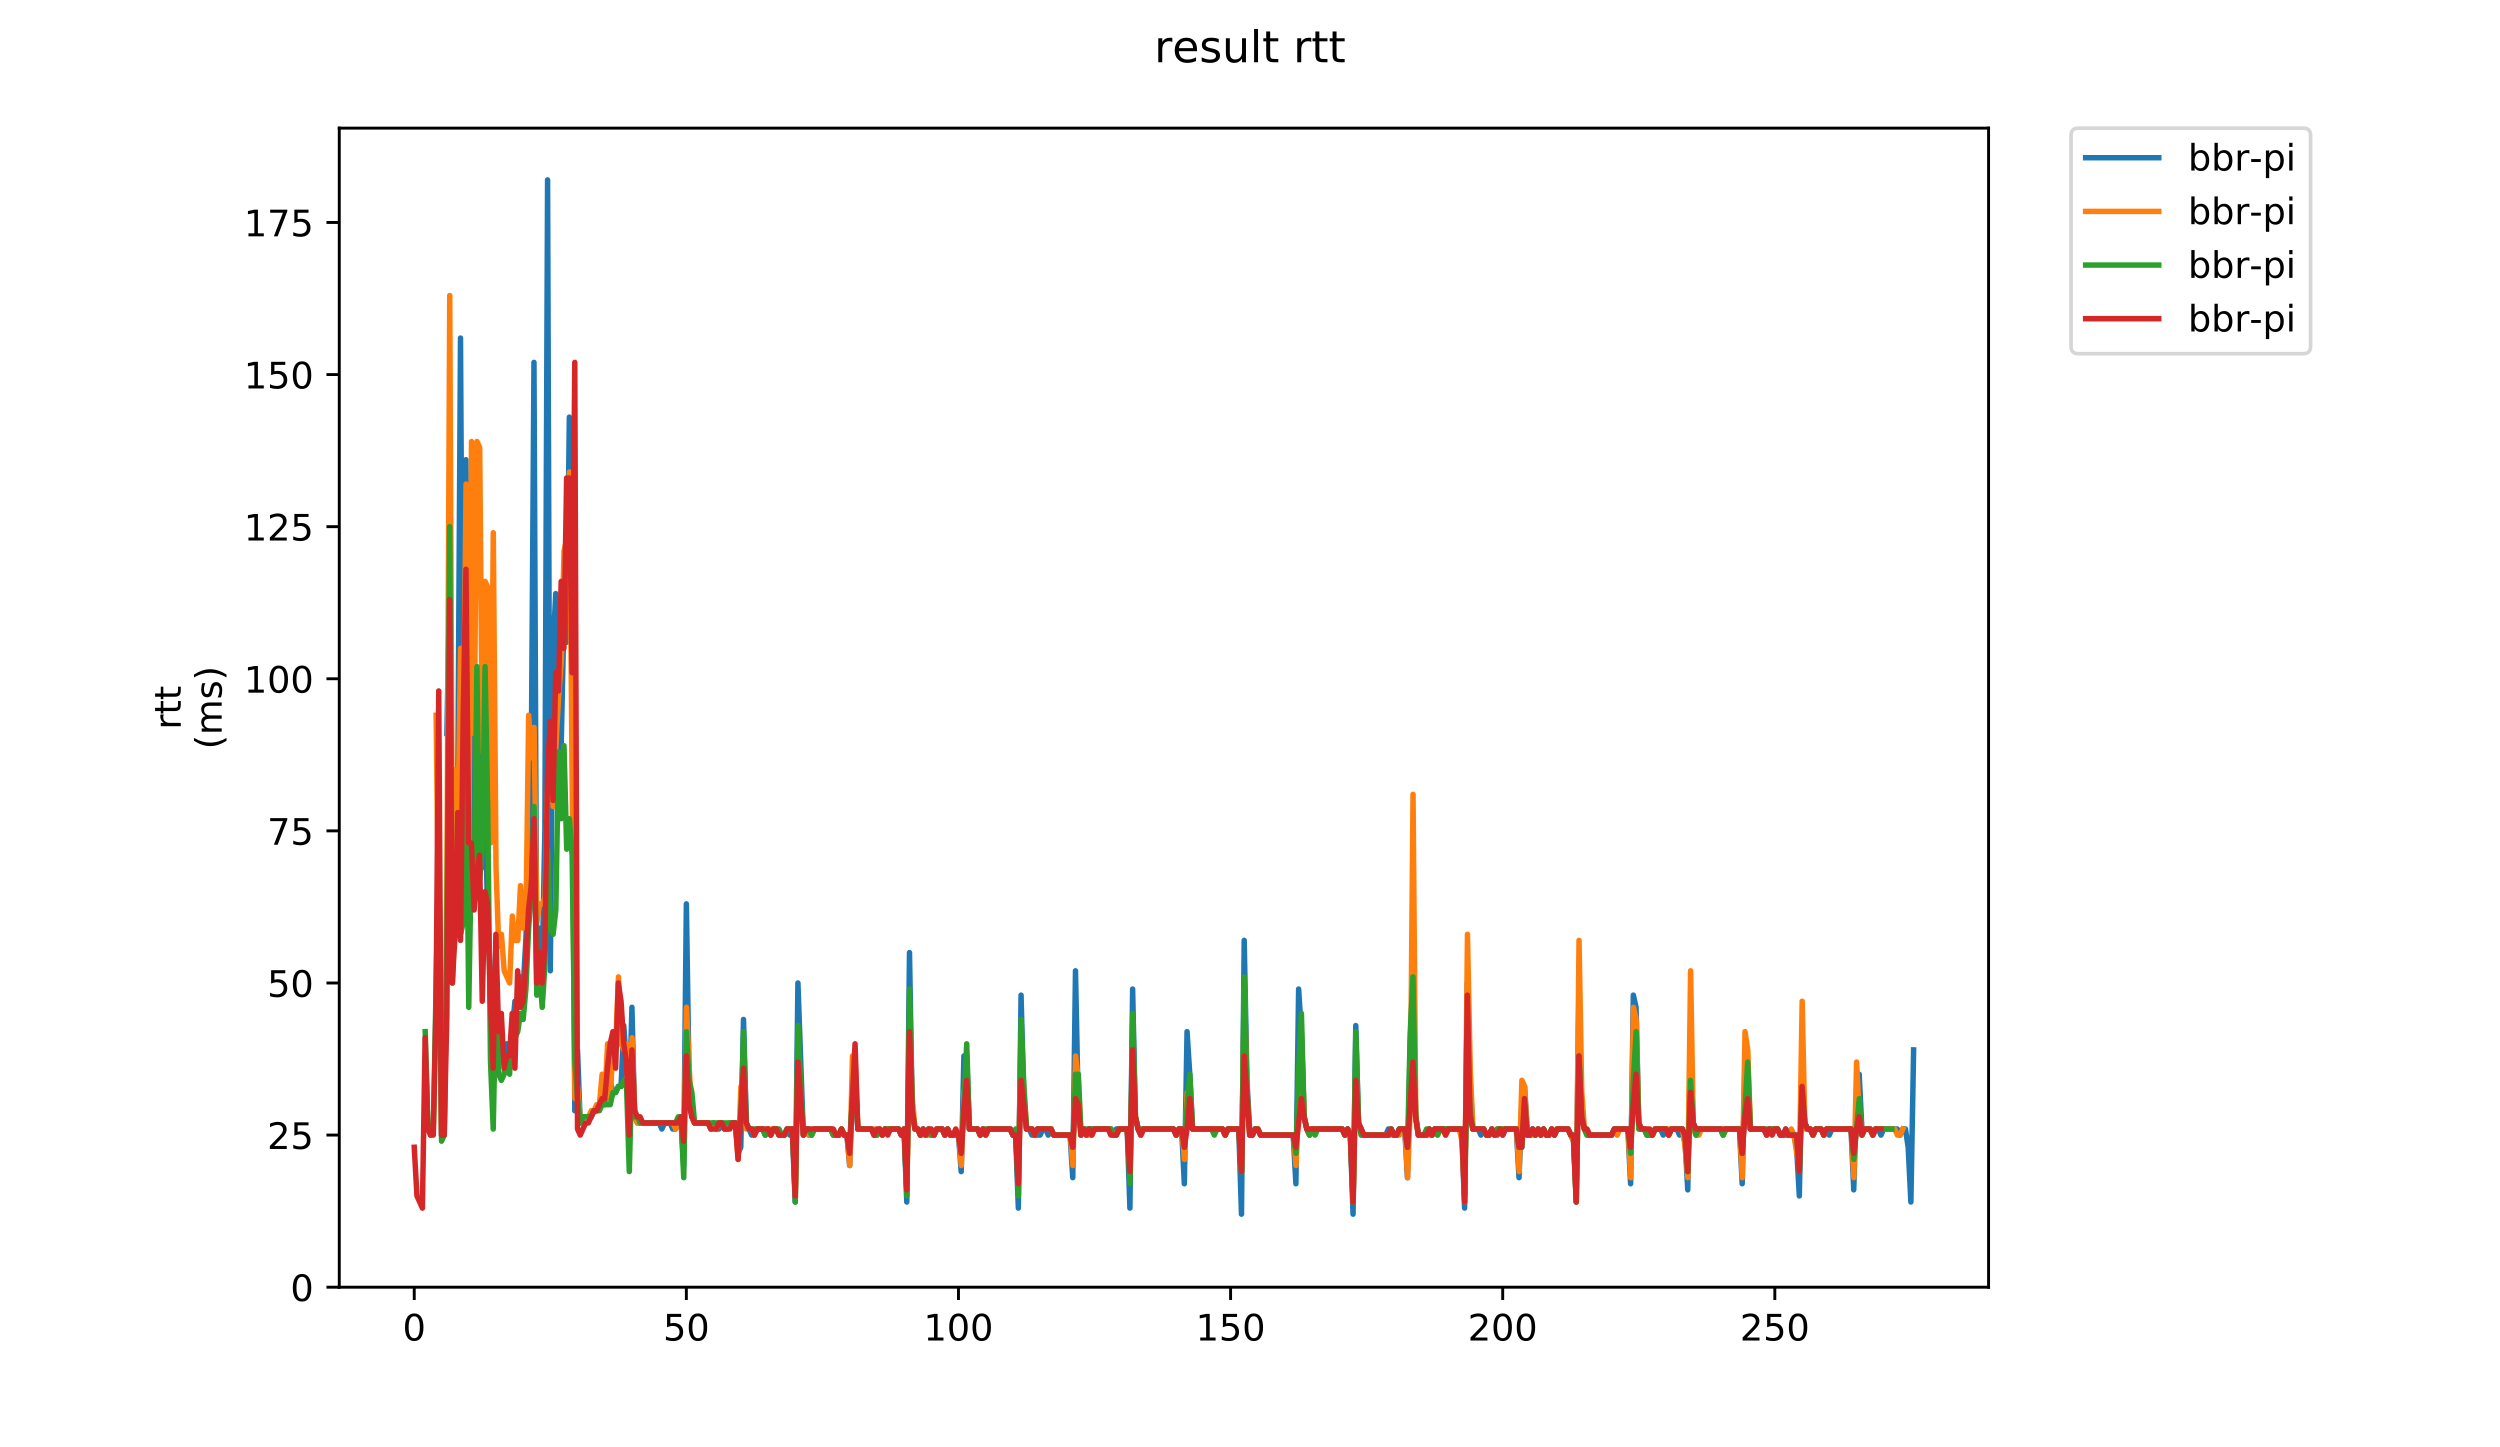 <?xml version="1.0" encoding="utf-8" standalone="no"?>
<!DOCTYPE svg PUBLIC "-//W3C//DTD SVG 1.1//EN"
  "http://www.w3.org/Graphics/SVG/1.1/DTD/svg11.dtd">
<!-- Created with matplotlib (https://matplotlib.org/) -->
<svg height="396pt" version="1.1" viewBox="0 0 684 396" width="684pt" xmlns="http://www.w3.org/2000/svg" xmlns:xlink="http://www.w3.org/1999/xlink">
 <defs>
  <style type="text/css">
*{stroke-linecap:butt;stroke-linejoin:round;}
  </style>
 </defs>
 <g id="figure_1">
  <g id="patch_1">
   <path d="M 0 396 
L 684 396 
L 684 0 
L 0 0 
z
" style="fill:#ffffff;"/>
  </g>
  <g id="axes_1">
   <g id="patch_2">
    <path d="M 92.824 352.174 
L 544.074 352.174 
L 544.074 35.062 
L 92.824 35.062 
z
" style="fill:#ffffff;"/>
   </g>
   <g id="matplotlib.axis_1">
    <g id="xtick_1">
     <g id="line2d_1">
      <defs>
       <path d="M 0 0 
L 0 3.5 
" id="m481448b571" style="stroke:#000000;stroke-width:0.8;"/>
      </defs>
      <g>
       <use style="stroke:#000000;stroke-width:0.8;" x="113.335" xlink:href="#m481448b571" y="352.174"/>
      </g>
     </g>
     <g id="text_1">
      <!-- 0 -->
      <defs>
       <path d="M 31.781 66.406 
Q 24.172 66.406 20.328 58.906 
Q 16.5 51.422 16.5 36.375 
Q 16.5 21.391 20.328 13.891 
Q 24.172 6.391 31.781 6.391 
Q 39.453 6.391 43.281 13.891 
Q 47.125 21.391 47.125 36.375 
Q 47.125 51.422 43.281 58.906 
Q 39.453 66.406 31.781 66.406 
z
M 31.781 74.219 
Q 44.047 74.219 50.516 64.516 
Q 56.984 54.828 56.984 36.375 
Q 56.984 17.969 50.516 8.266 
Q 44.047 -1.422 31.781 -1.422 
Q 19.531 -1.422 13.062 8.266 
Q 6.594 17.969 6.594 36.375 
Q 6.594 54.828 13.062 64.516 
Q 19.531 74.219 31.781 74.219 
z
" id="DejaVuSans-48"/>
      </defs>
      <g transform="translate(110.154 366.773)scale(0.1 -0.1)">
       <use xlink:href="#DejaVuSans-48"/>
      </g>
     </g>
    </g>
    <g id="xtick_2">
     <g id="line2d_2">
      <g>
       <use style="stroke:#000000;stroke-width:0.8;" x="187.786" xlink:href="#m481448b571" y="352.174"/>
      </g>
     </g>
     <g id="text_2">
      <!-- 50 -->
      <defs>
       <path d="M 10.797 72.906 
L 49.516 72.906 
L 49.516 64.594 
L 19.828 64.594 
L 19.828 46.734 
Q 21.969 47.469 24.109 47.828 
Q 26.266 48.188 28.422 48.188 
Q 40.625 48.188 47.75 41.5 
Q 54.891 34.812 54.891 23.391 
Q 54.891 11.625 47.562 5.094 
Q 40.234 -1.422 26.906 -1.422 
Q 22.312 -1.422 17.547 -0.641 
Q 12.797 0.141 7.719 1.703 
L 7.719 11.625 
Q 12.109 9.234 16.797 8.062 
Q 21.484 6.891 26.703 6.891 
Q 35.156 6.891 40.078 11.328 
Q 45.016 15.766 45.016 23.391 
Q 45.016 31 40.078 35.438 
Q 35.156 39.891 26.703 39.891 
Q 22.75 39.891 18.812 39.016 
Q 14.891 38.141 10.797 36.281 
z
" id="DejaVuSans-53"/>
      </defs>
      <g transform="translate(181.424 366.773)scale(0.1 -0.1)">
       <use xlink:href="#DejaVuSans-53"/>
       <use x="63.623" xlink:href="#DejaVuSans-48"/>
      </g>
     </g>
    </g>
    <g id="xtick_3">
     <g id="line2d_3">
      <g>
       <use style="stroke:#000000;stroke-width:0.8;" x="262.238" xlink:href="#m481448b571" y="352.174"/>
      </g>
     </g>
     <g id="text_3">
      <!-- 100 -->
      <defs>
       <path d="M 12.406 8.297 
L 28.516 8.297 
L 28.516 63.922 
L 10.984 60.406 
L 10.984 69.391 
L 28.422 72.906 
L 38.281 72.906 
L 38.281 8.297 
L 54.391 8.297 
L 54.391 0 
L 12.406 0 
z
" id="DejaVuSans-49"/>
      </defs>
      <g transform="translate(252.694 366.773)scale(0.1 -0.1)">
       <use xlink:href="#DejaVuSans-49"/>
       <use x="63.623" xlink:href="#DejaVuSans-48"/>
       <use x="127.246" xlink:href="#DejaVuSans-48"/>
      </g>
     </g>
    </g>
    <g id="xtick_4">
     <g id="line2d_4">
      <g>
       <use style="stroke:#000000;stroke-width:0.8;" x="336.689" xlink:href="#m481448b571" y="352.174"/>
      </g>
     </g>
     <g id="text_4">
      <!-- 150 -->
      <g transform="translate(327.145 366.773)scale(0.1 -0.1)">
       <use xlink:href="#DejaVuSans-49"/>
       <use x="63.623" xlink:href="#DejaVuSans-53"/>
       <use x="127.246" xlink:href="#DejaVuSans-48"/>
      </g>
     </g>
    </g>
    <g id="xtick_5">
     <g id="line2d_5">
      <g>
       <use style="stroke:#000000;stroke-width:0.8;" x="411.14" xlink:href="#m481448b571" y="352.174"/>
      </g>
     </g>
     <g id="text_5">
      <!-- 200 -->
      <defs>
       <path d="M 19.188 8.297 
L 53.609 8.297 
L 53.609 0 
L 7.328 0 
L 7.328 8.297 
Q 12.938 14.109 22.625 23.891 
Q 32.328 33.688 34.812 36.531 
Q 39.547 41.844 41.422 45.531 
Q 43.312 49.219 43.312 52.781 
Q 43.312 58.594 39.234 62.25 
Q 35.156 65.922 28.609 65.922 
Q 23.969 65.922 18.812 64.312 
Q 13.672 62.703 7.812 59.422 
L 7.812 69.391 
Q 13.766 71.781 18.938 73 
Q 24.125 74.219 28.422 74.219 
Q 39.75 74.219 46.484 68.547 
Q 53.219 62.891 53.219 53.422 
Q 53.219 48.922 51.531 44.891 
Q 49.859 40.875 45.406 35.406 
Q 44.188 33.984 37.641 27.219 
Q 31.109 20.453 19.188 8.297 
z
" id="DejaVuSans-50"/>
      </defs>
      <g transform="translate(401.596 366.773)scale(0.1 -0.1)">
       <use xlink:href="#DejaVuSans-50"/>
       <use x="63.623" xlink:href="#DejaVuSans-48"/>
       <use x="127.246" xlink:href="#DejaVuSans-48"/>
      </g>
     </g>
    </g>
    <g id="xtick_6">
     <g id="line2d_6">
      <g>
       <use style="stroke:#000000;stroke-width:0.8;" x="485.591" xlink:href="#m481448b571" y="352.174"/>
      </g>
     </g>
     <g id="text_6">
      <!-- 250 -->
      <g transform="translate(476.047 366.773)scale(0.1 -0.1)">
       <use xlink:href="#DejaVuSans-50"/>
       <use x="63.623" xlink:href="#DejaVuSans-53"/>
       <use x="127.246" xlink:href="#DejaVuSans-48"/>
      </g>
     </g>
    </g>
   </g>
   <g id="matplotlib.axis_2">
    <g id="ytick_1">
     <g id="line2d_7">
      <defs>
       <path d="M 0 0 
L -3.5 0 
" id="m297e19640b" style="stroke:#000000;stroke-width:0.8;"/>
      </defs>
      <g>
       <use style="stroke:#000000;stroke-width:0.8;" x="92.824" xlink:href="#m297e19640b" y="352.174"/>
      </g>
     </g>
     <g id="text_7">
      <!-- 0 -->
      <g transform="translate(79.461 355.973)scale(0.1 -0.1)">
       <use xlink:href="#DejaVuSans-48"/>
      </g>
     </g>
    </g>
    <g id="ytick_2">
     <g id="line2d_8">
      <g>
       <use style="stroke:#000000;stroke-width:0.8;" x="92.824" xlink:href="#m297e19640b" y="310.558"/>
      </g>
     </g>
     <g id="text_8">
      <!-- 25 -->
      <g transform="translate(73.099 314.358)scale(0.1 -0.1)">
       <use xlink:href="#DejaVuSans-50"/>
       <use x="63.623" xlink:href="#DejaVuSans-53"/>
      </g>
     </g>
    </g>
    <g id="ytick_3">
     <g id="line2d_9">
      <g>
       <use style="stroke:#000000;stroke-width:0.8;" x="92.824" xlink:href="#m297e19640b" y="268.943"/>
      </g>
     </g>
     <g id="text_9">
      <!-- 50 -->
      <g transform="translate(73.099 272.742)scale(0.1 -0.1)">
       <use xlink:href="#DejaVuSans-53"/>
       <use x="63.623" xlink:href="#DejaVuSans-48"/>
      </g>
     </g>
    </g>
    <g id="ytick_4">
     <g id="line2d_10">
      <g>
       <use style="stroke:#000000;stroke-width:0.8;" x="92.824" xlink:href="#m297e19640b" y="227.327"/>
      </g>
     </g>
     <g id="text_10">
      <!-- 75 -->
      <defs>
       <path d="M 8.203 72.906 
L 55.078 72.906 
L 55.078 68.703 
L 28.609 0 
L 18.312 0 
L 43.219 64.594 
L 8.203 64.594 
z
" id="DejaVuSans-55"/>
      </defs>
      <g transform="translate(73.099 231.126)scale(0.1 -0.1)">
       <use xlink:href="#DejaVuSans-55"/>
       <use x="63.623" xlink:href="#DejaVuSans-53"/>
      </g>
     </g>
    </g>
    <g id="ytick_5">
     <g id="line2d_11">
      <g>
       <use style="stroke:#000000;stroke-width:0.8;" x="92.824" xlink:href="#m297e19640b" y="185.711"/>
      </g>
     </g>
     <g id="text_11">
      <!-- 100 -->
      <g transform="translate(66.736 189.511)scale(0.1 -0.1)">
       <use xlink:href="#DejaVuSans-49"/>
       <use x="63.623" xlink:href="#DejaVuSans-48"/>
       <use x="127.246" xlink:href="#DejaVuSans-48"/>
      </g>
     </g>
    </g>
    <g id="ytick_6">
     <g id="line2d_12">
      <g>
       <use style="stroke:#000000;stroke-width:0.8;" x="92.824" xlink:href="#m297e19640b" y="144.096"/>
      </g>
     </g>
     <g id="text_12">
      <!-- 125 -->
      <g transform="translate(66.736 147.895)scale(0.1 -0.1)">
       <use xlink:href="#DejaVuSans-49"/>
       <use x="63.623" xlink:href="#DejaVuSans-50"/>
       <use x="127.246" xlink:href="#DejaVuSans-53"/>
      </g>
     </g>
    </g>
    <g id="ytick_7">
     <g id="line2d_13">
      <g>
       <use style="stroke:#000000;stroke-width:0.8;" x="92.824" xlink:href="#m297e19640b" y="102.48"/>
      </g>
     </g>
     <g id="text_13">
      <!-- 150 -->
      <g transform="translate(66.736 106.279)scale(0.1 -0.1)">
       <use xlink:href="#DejaVuSans-49"/>
       <use x="63.623" xlink:href="#DejaVuSans-53"/>
       <use x="127.246" xlink:href="#DejaVuSans-48"/>
      </g>
     </g>
    </g>
    <g id="ytick_8">
     <g id="line2d_14">
      <g>
       <use style="stroke:#000000;stroke-width:0.8;" x="92.824" xlink:href="#m297e19640b" y="60.864"/>
      </g>
     </g>
     <g id="text_14">
      <!-- 175 -->
      <g transform="translate(66.736 64.663)scale(0.1 -0.1)">
       <use xlink:href="#DejaVuSans-49"/>
       <use x="63.623" xlink:href="#DejaVuSans-55"/>
       <use x="127.246" xlink:href="#DejaVuSans-53"/>
      </g>
     </g>
    </g>
    <g id="text_15">
     <!-- rtt -->
     <defs>
      <path d="M 41.109 46.297 
Q 39.594 47.172 37.812 47.578 
Q 36.031 48 33.891 48 
Q 26.266 48 22.188 43.047 
Q 18.109 38.094 18.109 28.812 
L 18.109 0 
L 9.078 0 
L 9.078 54.688 
L 18.109 54.688 
L 18.109 46.188 
Q 20.953 51.172 25.484 53.578 
Q 30.031 56 36.531 56 
Q 37.453 56 38.578 55.875 
Q 39.703 55.766 41.062 55.516 
z
" id="DejaVuSans-114"/>
      <path d="M 18.312 70.219 
L 18.312 54.688 
L 36.812 54.688 
L 36.812 47.703 
L 18.312 47.703 
L 18.312 18.016 
Q 18.312 11.328 20.141 9.422 
Q 21.969 7.516 27.594 7.516 
L 36.812 7.516 
L 36.812 0 
L 27.594 0 
Q 17.188 0 13.234 3.875 
Q 9.281 7.766 9.281 18.016 
L 9.281 47.703 
L 2.688 47.703 
L 2.688 54.688 
L 9.281 54.688 
L 9.281 70.219 
z
" id="DejaVuSans-116"/>
     </defs>
     <g transform="translate(49.459 199.594)rotate(-90)scale(0.1 -0.1)">
      <use xlink:href="#DejaVuSans-114"/>
      <use x="41.113" xlink:href="#DejaVuSans-116"/>
      <use x="80.322" xlink:href="#DejaVuSans-116"/>
     </g>
     <!-- (ms) -->
     <defs>
      <path d="M 31 75.875 
Q 24.469 64.656 21.281 53.656 
Q 18.109 42.672 18.109 31.391 
Q 18.109 20.125 21.312 9.062 
Q 24.516 -2 31 -13.188 
L 23.188 -13.188 
Q 15.875 -1.703 12.234 9.375 
Q 8.594 20.453 8.594 31.391 
Q 8.594 42.281 12.203 53.312 
Q 15.828 64.359 23.188 75.875 
z
" id="DejaVuSans-40"/>
      <path d="M 52 44.188 
Q 55.375 50.25 60.062 53.125 
Q 64.75 56 71.094 56 
Q 79.641 56 84.281 50.016 
Q 88.922 44.047 88.922 33.016 
L 88.922 0 
L 79.891 0 
L 79.891 32.719 
Q 79.891 40.578 77.094 44.375 
Q 74.312 48.188 68.609 48.188 
Q 61.625 48.188 57.562 43.547 
Q 53.516 38.922 53.516 30.906 
L 53.516 0 
L 44.484 0 
L 44.484 32.719 
Q 44.484 40.625 41.703 44.406 
Q 38.922 48.188 33.109 48.188 
Q 26.219 48.188 22.156 43.531 
Q 18.109 38.875 18.109 30.906 
L 18.109 0 
L 9.078 0 
L 9.078 54.688 
L 18.109 54.688 
L 18.109 46.188 
Q 21.188 51.219 25.484 53.609 
Q 29.781 56 35.688 56 
Q 41.656 56 45.828 52.969 
Q 50 49.953 52 44.188 
z
" id="DejaVuSans-109"/>
      <path d="M 44.281 53.078 
L 44.281 44.578 
Q 40.484 46.531 36.375 47.5 
Q 32.281 48.484 27.875 48.484 
Q 21.188 48.484 17.844 46.438 
Q 14.5 44.391 14.5 40.281 
Q 14.5 37.156 16.891 35.375 
Q 19.281 33.594 26.516 31.984 
L 29.594 31.297 
Q 39.156 29.25 43.188 25.516 
Q 47.219 21.781 47.219 15.094 
Q 47.219 7.469 41.188 3.016 
Q 35.156 -1.422 24.609 -1.422 
Q 20.219 -1.422 15.453 -0.562 
Q 10.688 0.297 5.422 2 
L 5.422 11.281 
Q 10.406 8.688 15.234 7.391 
Q 20.062 6.109 24.812 6.109 
Q 31.156 6.109 34.562 8.281 
Q 37.984 10.453 37.984 14.406 
Q 37.984 18.062 35.516 20.016 
Q 33.062 21.969 24.703 23.781 
L 21.578 24.516 
Q 13.234 26.266 9.516 29.906 
Q 5.812 33.547 5.812 39.891 
Q 5.812 47.609 11.281 51.797 
Q 16.75 56 26.812 56 
Q 31.781 56 36.172 55.266 
Q 40.578 54.547 44.281 53.078 
z
" id="DejaVuSans-115"/>
      <path d="M 8.016 75.875 
L 15.828 75.875 
Q 23.141 64.359 26.781 53.312 
Q 30.422 42.281 30.422 31.391 
Q 30.422 20.453 26.781 9.375 
Q 23.141 -1.703 15.828 -13.188 
L 8.016 -13.188 
Q 14.5 -2 17.703 9.062 
Q 20.906 20.125 20.906 31.391 
Q 20.906 42.672 17.703 53.656 
Q 14.5 64.656 8.016 75.875 
z
" id="DejaVuSans-41"/>
     </defs>
     <g transform="translate(60.657 204.995)rotate(-90)scale(0.1 -0.1)">
      <use xlink:href="#DejaVuSans-40"/>
      <use x="39.014" xlink:href="#DejaVuSans-109"/>
      <use x="136.426" xlink:href="#DejaVuSans-115"/>
      <use x="188.525" xlink:href="#DejaVuSans-41"/>
     </g>
    </g>
   </g>
   <g id="line2d_15">
    <path clip-path="url(#p32ff34c564)" d="M 122.271 200.693 
L 123.015 159.077 
L 123.76 250.632 
L 124.504 210.681 
L 125.249 215.675 
L 125.993 92.492 
L 126.738 225.662 
L 127.482 125.785 
L 128.227 212.345 
L 128.971 152.419 
L 129.716 233.986 
L 130.461 205.687 
L 131.205 190.705 
L 131.95 237.315 
L 132.694 220.669 
L 133.439 250.632 
L 134.183 267.278 
L 134.928 297.241 
L 135.672 270.607 
L 136.417 283.924 
L 137.161 288.918 
L 138.65 285.589 
L 139.395 290.583 
L 140.884 273.937 
L 141.628 273.937 
L 142.373 267.278 
L 143.117 270.607 
L 143.862 257.29 
L 144.606 238.979 
L 145.351 209.016 
L 146.095 99.151 
L 146.84 263.949 
L 147.584 253.961 
L 148.329 265.614 
L 149.073 227.327 
L 149.818 49.212 
L 150.562 265.614 
L 151.307 177.388 
L 152.051 162.407 
L 152.796 212.345 
L 153.54 204.022 
L 154.285 169.065 
L 155.029 175.724 
L 155.774 114.132 
L 156.518 185.711 
L 157.263 303.9 
L 158.007 287.254 
L 158.752 307.229 
L 159.496 305.565 
L 161.73 305.565 
L 162.475 303.9 
L 163.219 303.9 
L 163.964 302.235 
L 165.453 302.235 
L 166.197 292.248 
L 167.686 298.906 
L 168.431 298.906 
L 169.175 297.241 
L 169.92 297.241 
L 170.664 280.595 
L 172.153 302.235 
L 172.898 275.601 
L 173.642 305.565 
L 174.387 307.229 
L 180.343 307.229 
L 181.087 308.894 
L 181.832 307.229 
L 183.321 307.229 
L 184.065 308.894 
L 184.81 308.894 
L 186.299 305.565 
L 187.043 318.882 
L 187.788 247.303 
L 188.532 295.577 
L 189.277 305.565 
L 190.021 307.229 
L 193.744 307.229 
L 194.489 308.894 
L 195.233 307.229 
L 195.978 308.894 
L 196.722 308.894 
L 197.467 307.229 
L 198.211 308.894 
L 198.956 308.894 
L 199.7 307.229 
L 201.189 307.229 
L 201.934 315.552 
L 202.678 313.888 
L 203.423 278.931 
L 204.167 307.229 
L 205.656 310.558 
L 206.401 310.558 
L 207.145 308.894 
L 208.634 308.894 
L 209.379 310.558 
L 210.123 308.894 
L 210.868 310.558 
L 211.612 308.894 
L 212.357 308.894 
L 213.101 310.558 
L 214.59 310.558 
L 215.335 308.894 
L 216.079 310.558 
L 216.824 310.558 
L 217.568 328.869 
L 218.313 268.943 
L 219.802 310.558 
L 220.546 308.894 
L 221.291 310.558 
L 222.035 310.558 
L 222.78 308.894 
L 227.247 308.894 
L 227.992 310.558 
L 229.481 310.558 
L 230.225 308.894 
L 230.97 310.558 
L 231.714 310.558 
L 232.459 318.882 
L 233.203 300.571 
L 233.948 295.577 
L 234.692 308.894 
L 238.415 308.894 
L 239.159 310.558 
L 239.904 310.558 
L 240.648 308.894 
L 241.393 310.558 
L 242.137 308.894 
L 245.86 308.894 
L 246.604 310.558 
L 247.349 308.894 
L 248.093 328.869 
L 248.838 260.62 
L 249.582 303.9 
L 250.327 308.894 
L 251.071 308.894 
L 251.816 310.558 
L 252.56 308.894 
L 253.305 310.558 
L 254.049 308.894 
L 254.794 310.558 
L 255.538 310.558 
L 256.283 308.894 
L 257.772 308.894 
L 258.516 310.558 
L 259.261 308.894 
L 260.006 310.558 
L 262.239 310.558 
L 262.984 320.546 
L 263.728 288.918 
L 264.473 288.918 
L 265.217 308.894 
L 267.451 308.894 
L 268.195 310.558 
L 268.94 308.894 
L 269.684 310.558 
L 270.429 308.894 
L 276.385 308.894 
L 277.129 310.558 
L 277.874 310.558 
L 278.618 330.534 
L 279.363 272.272 
L 280.107 300.571 
L 280.852 308.894 
L 281.596 308.894 
L 282.341 310.558 
L 284.574 310.558 
L 285.319 308.894 
L 286.063 308.894 
L 286.808 310.558 
L 287.552 308.894 
L 288.297 310.558 
L 292.764 310.558 
L 293.509 322.211 
L 294.253 265.614 
L 294.998 302.235 
L 295.742 310.558 
L 296.487 308.894 
L 297.231 310.558 
L 297.976 308.894 
L 303.932 308.894 
L 304.676 310.558 
L 305.421 308.894 
L 308.399 308.894 
L 309.143 330.534 
L 309.888 270.607 
L 310.632 305.565 
L 311.377 308.894 
L 312.121 310.558 
L 312.866 308.894 
L 321.055 308.894 
L 321.8 310.558 
L 322.544 308.894 
L 323.289 308.894 
L 324.033 323.875 
L 324.778 282.26 
L 325.523 293.912 
L 326.267 308.894 
L 334.457 308.894 
L 335.201 310.558 
L 335.946 308.894 
L 338.924 308.894 
L 339.668 332.199 
L 340.413 257.29 
L 341.157 295.577 
L 341.902 308.894 
L 342.646 310.558 
L 343.391 308.894 
L 344.135 308.894 
L 344.88 310.558 
L 353.814 310.558 
L 354.558 323.875 
L 355.303 270.607 
L 356.047 282.26 
L 356.792 305.565 
L 357.536 308.894 
L 358.281 310.558 
L 359.026 308.894 
L 367.215 308.894 
L 367.96 310.558 
L 368.704 308.894 
L 369.449 310.558 
L 370.193 332.199 
L 370.938 280.595 
L 371.682 307.229 
L 373.171 310.558 
L 379.127 310.558 
L 379.872 308.894 
L 380.616 308.894 
L 381.361 310.558 
L 382.105 310.558 
L 382.85 308.894 
L 384.339 308.894 
L 385.083 322.211 
L 385.828 285.589 
L 386.572 267.278 
L 387.317 305.565 
L 388.061 310.558 
L 390.295 310.558 
L 391.04 308.894 
L 391.784 310.558 
L 392.529 308.894 
L 399.229 308.894 
L 399.974 310.558 
L 400.718 330.534 
L 401.463 268.943 
L 402.207 295.577 
L 402.952 308.894 
L 404.441 308.894 
L 405.185 310.558 
L 405.93 308.894 
L 406.674 310.558 
L 407.419 310.558 
L 408.163 308.894 
L 408.908 310.558 
L 409.652 308.894 
L 410.397 308.894 
L 411.141 310.558 
L 411.886 308.894 
L 414.864 308.894 
L 415.608 322.211 
L 416.353 302.235 
L 417.097 297.241 
L 417.842 308.894 
L 418.586 310.558 
L 419.331 308.894 
L 420.075 310.558 
L 420.82 308.894 
L 421.564 310.558 
L 422.309 308.894 
L 423.054 310.558 
L 423.798 310.558 
L 424.543 308.894 
L 425.287 310.558 
L 426.032 308.894 
L 429.01 308.894 
L 430.499 312.223 
L 431.243 327.205 
L 431.988 272.272 
L 432.732 305.565 
L 433.477 308.894 
L 434.221 310.558 
L 440.922 310.558 
L 441.666 308.894 
L 445.389 308.894 
L 446.133 323.875 
L 446.878 272.272 
L 447.622 275.601 
L 448.367 307.229 
L 449.111 308.894 
L 449.856 308.894 
L 450.6 310.558 
L 452.089 310.558 
L 452.834 308.894 
L 454.323 308.894 
L 455.067 310.558 
L 455.812 308.894 
L 456.557 310.558 
L 457.301 308.894 
L 458.79 308.894 
L 459.535 310.558 
L 460.279 308.894 
L 461.024 312.223 
L 461.768 325.54 
L 462.513 287.254 
L 463.257 307.229 
L 464.002 308.894 
L 470.702 308.894 
L 471.447 310.558 
L 472.191 308.894 
L 475.914 308.894 
L 476.658 323.875 
L 477.403 292.248 
L 478.147 293.912 
L 478.892 308.894 
L 482.614 308.894 
L 483.359 310.558 
L 484.103 308.894 
L 486.337 308.894 
L 487.081 310.558 
L 487.826 310.558 
L 488.571 308.894 
L 489.315 310.558 
L 490.804 310.558 
L 491.549 313.888 
L 492.293 327.205 
L 493.038 290.583 
L 493.782 307.229 
L 494.527 308.894 
L 495.271 308.894 
L 496.016 310.558 
L 496.76 308.894 
L 498.249 308.894 
L 498.994 310.558 
L 499.738 308.894 
L 500.483 310.558 
L 501.227 308.894 
L 506.439 308.894 
L 507.183 325.54 
L 507.928 300.571 
L 508.672 293.912 
L 509.417 308.894 
L 511.65 308.894 
L 512.395 310.558 
L 513.139 308.894 
L 513.884 308.894 
L 514.628 310.558 
L 515.373 308.894 
L 519.095 308.894 
L 519.84 310.558 
L 520.584 308.894 
L 521.329 308.894 
L 522.074 313.888 
L 522.818 328.869 
L 523.563 287.254 
L 523.563 287.254 
" style="fill:none;stroke:#1f77b4;stroke-linecap:square;stroke-width:1.5;"/>
   </g>
   <g id="line2d_16">
    <path clip-path="url(#p32ff34c564)" d="M 119.329 195.699 
L 120.073 258.955 
L 120.818 308.894 
L 121.562 310.558 
L 122.307 237.315 
L 123.051 80.84 
L 123.796 250.632 
L 124.54 210.681 
L 125.285 225.662 
L 126.029 177.388 
L 126.774 205.687 
L 127.518 132.443 
L 128.263 235.65 
L 129.007 120.791 
L 129.752 200.693 
L 130.496 120.791 
L 131.241 122.455 
L 131.985 205.687 
L 132.73 159.077 
L 133.474 160.742 
L 134.219 230.656 
L 134.963 145.76 
L 135.708 237.315 
L 136.452 258.955 
L 137.197 255.626 
L 137.941 265.614 
L 139.43 268.943 
L 140.175 250.632 
L 140.919 257.29 
L 141.664 257.29 
L 142.408 242.309 
L 143.153 253.961 
L 143.897 252.296 
L 144.642 195.699 
L 145.386 207.352 
L 146.131 199.028 
L 146.876 252.296 
L 147.62 247.303 
L 148.365 247.303 
L 149.109 245.638 
L 149.854 214.01 
L 150.598 205.687 
L 151.343 220.669 
L 152.087 204.022 
L 152.832 190.705 
L 153.576 180.717 
L 154.321 150.754 
L 155.065 147.425 
L 155.81 129.114 
L 157.299 300.571 
L 158.043 297.241 
L 158.788 307.229 
L 159.532 305.565 
L 161.021 305.565 
L 161.766 303.9 
L 162.51 303.9 
L 163.255 302.235 
L 163.999 302.235 
L 164.744 293.912 
L 165.488 300.571 
L 166.233 285.589 
L 166.977 300.571 
L 167.722 285.589 
L 168.466 285.589 
L 169.211 267.278 
L 169.955 285.589 
L 170.7 287.254 
L 171.444 285.589 
L 172.189 307.229 
L 172.933 283.924 
L 173.678 305.565 
L 174.422 307.229 
L 184.101 307.229 
L 184.846 308.894 
L 185.59 307.229 
L 186.335 307.229 
L 187.079 315.552 
L 187.824 275.601 
L 188.568 292.248 
L 189.313 305.565 
L 190.057 307.229 
L 193.78 307.229 
L 194.524 308.894 
L 195.269 307.229 
L 196.013 308.894 
L 196.758 307.229 
L 197.502 307.229 
L 198.247 308.894 
L 198.991 308.894 
L 199.736 307.229 
L 201.225 307.229 
L 201.969 317.217 
L 202.714 297.241 
L 203.458 297.241 
L 204.203 308.894 
L 205.692 308.894 
L 206.436 310.558 
L 207.181 308.894 
L 208.67 308.894 
L 209.414 310.558 
L 210.159 308.894 
L 212.393 308.894 
L 213.137 310.558 
L 214.626 310.558 
L 215.371 308.894 
L 216.86 308.894 
L 217.604 327.205 
L 218.349 287.254 
L 219.093 300.571 
L 219.838 310.558 
L 220.582 308.894 
L 221.327 310.558 
L 222.071 310.558 
L 222.816 308.894 
L 227.283 308.894 
L 228.027 310.558 
L 229.516 310.558 
L 230.261 308.894 
L 231.005 310.558 
L 231.75 310.558 
L 232.494 318.882 
L 233.239 288.918 
L 233.983 290.583 
L 234.728 308.894 
L 239.195 308.894 
L 239.939 310.558 
L 240.684 308.894 
L 241.428 310.558 
L 242.173 308.894 
L 245.896 308.894 
L 246.64 310.558 
L 247.385 308.894 
L 248.129 325.54 
L 248.874 282.26 
L 249.618 300.571 
L 250.363 308.894 
L 251.107 308.894 
L 251.852 310.558 
L 255.574 310.558 
L 256.319 308.894 
L 257.808 308.894 
L 258.552 310.558 
L 259.297 308.894 
L 260.041 310.558 
L 262.275 310.558 
L 263.019 318.882 
L 263.764 298.906 
L 264.508 293.912 
L 265.253 308.894 
L 267.486 308.894 
L 268.231 310.558 
L 268.975 308.894 
L 269.72 310.558 
L 270.464 308.894 
L 276.42 308.894 
L 277.165 310.558 
L 277.91 310.558 
L 278.654 318.882 
L 279.399 283.924 
L 280.143 298.906 
L 280.888 308.894 
L 282.377 308.894 
L 283.121 310.558 
L 283.866 308.894 
L 287.588 308.894 
L 288.333 310.558 
L 292.8 310.558 
L 293.544 318.882 
L 294.289 288.918 
L 295.033 295.577 
L 295.778 310.558 
L 296.522 308.894 
L 297.267 310.558 
L 298.756 310.558 
L 299.5 308.894 
L 303.967 308.894 
L 304.712 310.558 
L 305.456 310.558 
L 306.201 308.894 
L 308.434 308.894 
L 309.179 320.546 
L 309.924 285.589 
L 310.668 305.565 
L 311.413 308.894 
L 312.157 310.558 
L 312.902 308.894 
L 321.091 308.894 
L 321.836 310.558 
L 322.58 308.894 
L 323.325 308.894 
L 324.069 317.217 
L 324.814 298.906 
L 325.558 298.906 
L 326.303 308.894 
L 334.492 308.894 
L 335.237 310.558 
L 335.981 308.894 
L 338.959 308.894 
L 339.704 320.546 
L 340.448 270.607 
L 341.193 298.906 
L 341.937 310.558 
L 342.682 310.558 
L 343.427 308.894 
L 344.171 308.894 
L 344.916 310.558 
L 353.85 310.558 
L 354.594 318.882 
L 356.083 283.924 
L 356.828 305.565 
L 357.572 308.894 
L 358.317 310.558 
L 359.061 308.894 
L 367.251 308.894 
L 367.995 310.558 
L 368.74 308.894 
L 369.484 310.558 
L 370.229 328.869 
L 370.973 290.583 
L 371.718 307.229 
L 372.462 310.558 
L 382.886 310.558 
L 383.63 308.894 
L 384.375 308.894 
L 385.119 322.211 
L 385.864 302.235 
L 386.608 217.339 
L 387.353 305.565 
L 388.097 310.558 
L 391.82 310.558 
L 392.564 308.894 
L 393.309 310.558 
L 394.053 308.894 
L 394.798 308.894 
L 395.542 310.558 
L 396.287 308.894 
L 399.265 308.894 
L 400.009 312.223 
L 400.754 328.869 
L 401.498 255.626 
L 402.243 292.248 
L 402.987 308.894 
L 405.965 308.894 
L 406.71 310.558 
L 407.454 310.558 
L 408.199 308.894 
L 408.944 310.558 
L 409.688 308.894 
L 414.9 308.894 
L 415.644 320.546 
L 416.389 295.577 
L 417.133 297.241 
L 417.878 310.558 
L 420.111 310.558 
L 420.856 308.894 
L 421.6 310.558 
L 422.345 308.894 
L 423.089 310.558 
L 423.834 310.558 
L 424.578 308.894 
L 425.323 310.558 
L 426.067 308.894 
L 429.045 308.894 
L 430.534 312.223 
L 431.279 328.869 
L 432.023 257.29 
L 432.768 298.906 
L 433.512 308.894 
L 434.257 310.558 
L 440.958 310.558 
L 441.702 308.894 
L 442.447 310.558 
L 443.191 308.894 
L 445.425 308.894 
L 446.169 322.211 
L 446.914 275.601 
L 447.658 278.931 
L 448.403 308.894 
L 449.892 308.894 
L 450.636 310.558 
L 452.125 310.558 
L 452.87 308.894 
L 460.315 308.894 
L 461.059 313.888 
L 461.804 322.211 
L 462.548 265.614 
L 463.293 308.894 
L 464.037 310.558 
L 464.782 310.558 
L 465.526 308.894 
L 470.738 308.894 
L 471.482 310.558 
L 472.227 308.894 
L 475.95 308.894 
L 476.694 322.211 
L 477.439 282.26 
L 478.183 287.254 
L 478.928 308.894 
L 482.65 308.894 
L 483.395 310.558 
L 484.139 308.894 
L 486.373 308.894 
L 487.117 310.558 
L 489.351 310.558 
L 490.095 308.894 
L 490.84 310.558 
L 491.584 315.552 
L 492.329 318.882 
L 493.073 273.937 
L 493.818 308.894 
L 495.307 308.894 
L 496.051 310.558 
L 496.796 308.894 
L 498.285 308.894 
L 499.029 310.558 
L 499.774 308.894 
L 506.475 308.894 
L 507.219 322.211 
L 507.964 290.583 
L 508.708 305.565 
L 509.453 310.558 
L 510.197 308.894 
L 511.686 308.894 
L 512.431 310.558 
L 513.175 308.894 
L 518.387 308.894 
L 519.131 310.558 
L 519.876 310.558 
L 520.62 308.894 
L 520.62 308.894 
" style="fill:none;stroke:#ff7f0e;stroke-linecap:square;stroke-width:1.5;"/>
   </g>
   <g id="line2d_17">
    <path clip-path="url(#p32ff34c564)" d="M 116.336 282.26 
L 117.08 307.229 
L 117.825 310.558 
L 118.569 308.894 
L 120.058 230.656 
L 120.803 312.223 
L 121.547 310.558 
L 122.292 255.626 
L 123.036 144.096 
L 123.781 268.943 
L 124.525 242.309 
L 125.27 233.986 
L 126.014 255.626 
L 126.759 252.296 
L 127.503 200.693 
L 128.248 275.601 
L 128.992 232.321 
L 129.737 243.973 
L 130.481 182.382 
L 131.226 240.644 
L 131.97 232.321 
L 132.715 182.382 
L 133.459 222.333 
L 134.204 290.583 
L 134.948 308.894 
L 135.693 270.607 
L 136.437 293.912 
L 137.182 295.577 
L 137.926 293.912 
L 138.671 288.918 
L 139.416 293.912 
L 140.16 280.595 
L 140.905 283.924 
L 141.649 282.26 
L 142.394 277.266 
L 143.138 278.931 
L 143.883 270.607 
L 144.627 253.961 
L 145.372 243.973 
L 146.116 220.669 
L 146.861 272.272 
L 147.605 265.614 
L 148.35 275.601 
L 149.094 263.949 
L 149.839 232.321 
L 150.583 253.961 
L 151.328 255.626 
L 152.072 248.967 
L 152.817 205.687 
L 153.561 223.998 
L 154.306 204.022 
L 155.05 232.321 
L 155.795 223.998 
L 156.539 233.986 
L 157.284 290.583 
L 158.028 300.571 
L 158.773 307.229 
L 159.517 305.565 
L 161.751 305.565 
L 162.495 303.9 
L 163.984 303.9 
L 164.729 302.235 
L 166.962 302.235 
L 167.707 298.906 
L 168.451 298.906 
L 169.196 297.241 
L 169.94 297.241 
L 170.685 295.577 
L 171.429 297.241 
L 172.174 320.546 
L 172.919 292.248 
L 173.663 305.565 
L 174.408 305.565 
L 175.152 307.229 
L 184.831 307.229 
L 185.575 305.565 
L 186.32 305.565 
L 187.064 322.211 
L 187.809 282.26 
L 188.553 295.577 
L 189.298 298.906 
L 190.042 307.229 
L 201.21 307.229 
L 201.954 308.894 
L 202.699 307.229 
L 203.443 282.26 
L 204.188 307.229 
L 204.933 308.894 
L 208.655 308.894 
L 209.4 310.558 
L 210.144 308.894 
L 210.889 310.558 
L 211.633 308.894 
L 213.122 308.894 
L 213.867 310.558 
L 214.611 310.558 
L 215.356 308.894 
L 216.845 308.894 
L 217.589 328.869 
L 218.334 280.595 
L 219.078 297.241 
L 219.823 310.558 
L 220.567 308.894 
L 221.312 308.894 
L 222.056 310.558 
L 222.801 308.894 
L 227.268 308.894 
L 228.012 310.558 
L 229.501 310.558 
L 230.246 308.894 
L 230.99 310.558 
L 231.735 310.558 
L 232.479 312.223 
L 233.224 300.571 
L 233.968 293.912 
L 234.713 308.894 
L 238.436 308.894 
L 239.18 310.558 
L 239.925 310.558 
L 240.669 308.894 
L 241.414 310.558 
L 242.158 308.894 
L 245.881 308.894 
L 246.625 310.558 
L 247.37 308.894 
L 248.114 327.205 
L 248.859 270.607 
L 249.603 303.9 
L 250.348 308.894 
L 251.092 308.894 
L 251.837 310.558 
L 252.581 308.894 
L 253.326 310.558 
L 254.07 308.894 
L 254.815 310.558 
L 255.559 310.558 
L 256.304 308.894 
L 257.793 308.894 
L 258.537 310.558 
L 259.282 308.894 
L 260.026 310.558 
L 262.26 310.558 
L 263.004 313.888 
L 263.749 302.235 
L 264.493 285.589 
L 265.238 308.894 
L 267.471 308.894 
L 268.216 310.558 
L 268.96 308.894 
L 276.406 308.894 
L 277.15 310.558 
L 277.895 308.894 
L 278.639 327.205 
L 279.384 278.931 
L 280.128 297.241 
L 280.873 308.894 
L 282.362 308.894 
L 283.106 310.558 
L 283.851 308.894 
L 287.573 308.894 
L 288.318 310.558 
L 292.785 310.558 
L 293.529 313.888 
L 294.274 293.912 
L 295.018 293.912 
L 295.763 310.558 
L 296.507 308.894 
L 303.953 308.894 
L 304.697 310.558 
L 305.442 310.558 
L 306.186 308.894 
L 308.42 308.894 
L 309.164 323.875 
L 309.909 277.266 
L 310.653 305.565 
L 311.398 308.894 
L 321.076 308.894 
L 321.821 310.558 
L 322.565 308.894 
L 323.31 308.894 
L 324.054 313.888 
L 324.799 302.235 
L 325.543 293.912 
L 326.288 308.894 
L 331.499 308.894 
L 332.244 310.558 
L 332.988 308.894 
L 334.477 308.894 
L 335.222 310.558 
L 335.967 308.894 
L 338.945 308.894 
L 339.689 320.546 
L 340.434 267.278 
L 341.178 298.906 
L 341.923 310.558 
L 342.667 310.558 
L 343.412 308.894 
L 344.156 308.894 
L 344.901 310.558 
L 353.835 310.558 
L 354.579 315.552 
L 355.324 292.248 
L 356.068 277.266 
L 356.813 305.565 
L 357.557 308.894 
L 358.302 310.558 
L 359.046 308.894 
L 359.791 310.558 
L 360.535 308.894 
L 367.236 308.894 
L 367.981 310.558 
L 368.725 308.894 
L 369.47 310.558 
L 370.214 328.869 
L 370.959 282.26 
L 371.703 307.229 
L 372.448 310.558 
L 379.893 310.558 
L 380.637 308.894 
L 381.382 310.558 
L 382.126 310.558 
L 382.871 308.894 
L 384.36 308.894 
L 385.104 313.888 
L 385.849 282.26 
L 386.593 267.278 
L 387.338 305.565 
L 388.082 310.558 
L 389.571 310.558 
L 390.316 308.894 
L 391.06 308.894 
L 391.805 310.558 
L 392.549 308.894 
L 393.294 310.558 
L 394.038 308.894 
L 399.994 308.894 
L 400.739 327.205 
L 401.484 290.583 
L 402.228 303.9 
L 402.973 308.894 
L 405.951 308.894 
L 406.695 310.558 
L 407.44 310.558 
L 408.184 308.894 
L 408.929 310.558 
L 409.673 308.894 
L 414.885 308.894 
L 415.629 313.888 
L 416.374 313.888 
L 417.118 302.235 
L 417.863 310.558 
L 418.607 310.558 
L 419.352 308.894 
L 420.096 310.558 
L 420.841 308.894 
L 421.585 310.558 
L 422.33 308.894 
L 423.074 310.558 
L 423.819 310.558 
L 424.563 308.894 
L 425.308 310.558 
L 426.052 308.894 
L 429.03 308.894 
L 429.775 310.558 
L 430.519 310.558 
L 431.264 328.869 
L 432.008 288.918 
L 432.753 305.565 
L 433.498 308.894 
L 434.242 310.558 
L 440.943 310.558 
L 441.687 308.894 
L 445.41 308.894 
L 446.154 315.552 
L 446.899 295.577 
L 447.643 282.26 
L 448.388 308.894 
L 449.877 308.894 
L 450.621 310.558 
L 452.11 310.558 
L 452.855 308.894 
L 455.833 308.894 
L 456.577 310.558 
L 457.322 308.894 
L 460.3 308.894 
L 461.044 310.558 
L 461.789 320.546 
L 462.533 295.577 
L 463.278 307.229 
L 464.022 310.558 
L 464.767 308.894 
L 470.723 308.894 
L 471.468 310.558 
L 472.212 308.894 
L 475.935 308.894 
L 476.679 315.552 
L 478.168 290.583 
L 478.913 308.894 
L 486.358 308.894 
L 487.102 310.558 
L 491.569 310.558 
L 492.314 320.546 
L 493.058 298.906 
L 493.803 307.229 
L 494.547 308.894 
L 495.292 308.894 
L 496.036 310.558 
L 496.781 308.894 
L 498.27 308.894 
L 499.015 310.558 
L 499.759 308.894 
L 506.46 308.894 
L 507.204 317.217 
L 508.693 300.571 
L 509.438 310.558 
L 510.182 308.894 
L 511.671 308.894 
L 512.416 310.558 
L 513.16 308.894 
L 517.627 308.894 
L 517.627 308.894 
" style="fill:none;stroke:#2ca02c;stroke-linecap:square;stroke-width:1.5;"/>
   </g>
   <g id="line2d_18">
    <path clip-path="url(#p32ff34c564)" d="M 113.335 313.888 
L 114.08 327.205 
L 115.569 330.534 
L 116.313 283.924 
L 117.058 308.894 
L 117.802 310.558 
L 118.547 310.558 
L 119.291 275.601 
L 120.036 189.041 
L 120.78 310.558 
L 121.525 310.558 
L 122.269 277.266 
L 123.014 164.071 
L 123.758 268.943 
L 124.503 255.626 
L 125.247 222.333 
L 125.992 257.29 
L 126.736 195.699 
L 127.481 155.748 
L 128.225 230.656 
L 128.97 230.656 
L 129.715 248.967 
L 130.459 238.979 
L 131.204 233.986 
L 131.948 273.937 
L 132.693 243.973 
L 133.437 247.303 
L 134.182 273.937 
L 134.926 292.248 
L 135.671 255.626 
L 136.415 282.26 
L 137.16 277.266 
L 137.904 292.248 
L 138.649 288.918 
L 139.393 288.918 
L 140.138 277.266 
L 140.882 292.248 
L 141.627 265.614 
L 142.371 275.601 
L 143.116 273.937 
L 143.86 263.949 
L 144.605 248.967 
L 145.349 242.309 
L 146.094 223.998 
L 146.838 268.943 
L 147.583 260.62 
L 148.327 268.943 
L 149.072 258.955 
L 149.816 210.681 
L 150.561 197.364 
L 151.305 219.004 
L 152.05 184.047 
L 152.794 189.041 
L 153.539 159.077 
L 154.283 177.388 
L 155.028 130.779 
L 155.772 130.779 
L 156.517 184.047 
L 157.261 99.151 
L 158.006 308.894 
L 158.75 310.558 
L 160.239 307.229 
L 160.984 307.229 
L 162.473 303.9 
L 163.218 303.9 
L 164.707 300.571 
L 165.451 300.571 
L 166.196 292.248 
L 166.94 285.589 
L 167.685 282.26 
L 168.429 292.248 
L 169.174 268.943 
L 169.918 273.937 
L 170.663 285.589 
L 171.407 290.583 
L 172.152 310.558 
L 172.896 287.254 
L 173.641 303.9 
L 174.385 305.565 
L 175.13 305.565 
L 175.874 307.229 
L 185.553 307.229 
L 186.297 305.565 
L 187.042 312.223 
L 187.786 288.918 
L 188.531 302.235 
L 189.275 305.565 
L 190.02 307.229 
L 193.743 307.229 
L 194.487 308.894 
L 195.976 308.894 
L 196.721 307.229 
L 197.465 307.229 
L 198.21 308.894 
L 199.699 308.894 
L 200.443 307.229 
L 201.188 307.229 
L 201.932 317.217 
L 203.421 292.248 
L 204.166 307.229 
L 204.91 308.894 
L 205.655 308.894 
L 206.399 310.558 
L 207.144 308.894 
L 210.122 308.894 
L 210.866 310.558 
L 211.611 308.894 
L 212.355 308.894 
L 213.1 310.558 
L 214.589 310.558 
L 215.333 308.894 
L 216.822 308.894 
L 217.567 327.205 
L 218.311 290.583 
L 219.8 310.558 
L 220.545 308.894 
L 227.99 308.894 
L 228.735 310.558 
L 229.479 310.558 
L 230.224 308.894 
L 230.968 310.558 
L 231.713 310.558 
L 232.457 315.552 
L 233.946 285.589 
L 234.691 308.894 
L 238.413 308.894 
L 239.158 310.558 
L 239.902 308.894 
L 240.647 308.894 
L 241.391 310.558 
L 242.136 308.894 
L 242.88 310.558 
L 243.625 308.894 
L 245.858 308.894 
L 246.603 310.558 
L 247.347 308.894 
L 248.092 325.54 
L 248.836 282.26 
L 249.581 303.9 
L 250.325 308.894 
L 251.07 308.894 
L 251.814 310.558 
L 252.559 308.894 
L 253.303 310.558 
L 254.048 308.894 
L 254.792 308.894 
L 255.537 310.558 
L 256.281 308.894 
L 257.77 308.894 
L 258.515 310.558 
L 259.26 308.894 
L 260.004 310.558 
L 260.749 310.558 
L 261.493 308.894 
L 262.238 310.558 
L 262.982 315.552 
L 263.727 303.9 
L 264.471 295.577 
L 265.216 308.894 
L 267.449 308.894 
L 268.194 310.558 
L 268.938 308.894 
L 269.683 310.558 
L 270.427 308.894 
L 276.383 308.894 
L 277.128 310.558 
L 277.872 310.558 
L 278.617 323.875 
L 279.361 295.577 
L 280.85 308.894 
L 282.339 308.894 
L 283.084 310.558 
L 283.828 308.894 
L 287.551 308.894 
L 288.295 310.558 
L 292.763 310.558 
L 293.507 313.888 
L 294.252 300.571 
L 294.996 302.235 
L 295.741 310.558 
L 296.485 308.894 
L 297.23 310.558 
L 297.974 308.894 
L 298.719 310.558 
L 299.463 308.894 
L 303.186 308.894 
L 303.93 310.558 
L 305.419 310.558 
L 306.164 308.894 
L 308.397 308.894 
L 309.142 320.546 
L 309.886 287.254 
L 310.631 305.565 
L 311.375 308.894 
L 312.12 310.558 
L 312.864 308.894 
L 321.054 308.894 
L 321.798 310.558 
L 322.543 308.894 
L 323.287 308.894 
L 324.032 313.888 
L 324.777 308.894 
L 325.521 300.571 
L 326.266 308.894 
L 334.455 308.894 
L 335.2 310.558 
L 335.944 308.894 
L 338.922 308.894 
L 339.667 320.546 
L 340.411 288.918 
L 341.9 310.558 
L 342.645 310.558 
L 343.389 308.894 
L 344.134 308.894 
L 344.878 310.558 
L 353.812 310.558 
L 354.557 313.888 
L 356.046 300.571 
L 356.79 305.565 
L 357.535 308.894 
L 367.214 308.894 
L 367.958 310.558 
L 368.703 308.894 
L 369.447 310.558 
L 370.192 328.869 
L 370.936 295.577 
L 371.681 307.229 
L 373.17 310.558 
L 379.87 310.558 
L 380.615 308.894 
L 381.359 310.558 
L 382.104 310.558 
L 382.848 308.894 
L 384.337 308.894 
L 385.082 313.888 
L 386.571 290.583 
L 387.315 305.565 
L 388.06 310.558 
L 390.294 310.558 
L 391.038 308.894 
L 391.783 310.558 
L 392.527 308.894 
L 394.761 308.894 
L 395.505 310.558 
L 396.25 308.894 
L 399.972 308.894 
L 400.717 328.869 
L 401.461 272.272 
L 402.206 305.565 
L 402.95 308.894 
L 405.928 308.894 
L 406.673 310.558 
L 407.417 310.558 
L 408.162 308.894 
L 408.906 310.558 
L 409.651 310.558 
L 410.395 308.894 
L 411.14 310.558 
L 411.884 308.894 
L 414.862 308.894 
L 415.607 313.888 
L 416.351 313.888 
L 417.096 300.571 
L 417.84 310.558 
L 418.585 310.558 
L 419.329 308.894 
L 420.074 310.558 
L 420.818 308.894 
L 421.563 310.558 
L 422.308 308.894 
L 423.052 310.558 
L 423.797 310.558 
L 424.541 308.894 
L 425.286 310.558 
L 426.03 308.894 
L 429.008 308.894 
L 429.753 310.558 
L 430.497 310.558 
L 431.242 328.869 
L 431.986 288.918 
L 432.731 305.565 
L 433.475 308.894 
L 434.22 308.894 
L 434.964 310.558 
L 440.92 310.558 
L 441.665 308.894 
L 445.387 308.894 
L 446.132 313.888 
L 446.876 302.235 
L 447.621 293.912 
L 448.365 307.229 
L 449.11 308.894 
L 451.343 308.894 
L 452.088 310.558 
L 452.832 308.894 
L 455.811 308.894 
L 456.555 310.558 
L 457.3 308.894 
L 460.278 308.894 
L 461.022 310.558 
L 461.767 320.546 
L 462.511 298.906 
L 463.256 307.229 
L 464 308.894 
L 475.912 308.894 
L 476.657 315.552 
L 477.401 305.565 
L 478.146 300.571 
L 478.89 308.894 
L 482.613 308.894 
L 483.357 310.558 
L 484.102 308.894 
L 484.846 310.558 
L 485.591 308.894 
L 486.335 308.894 
L 487.08 310.558 
L 487.825 310.558 
L 488.569 308.894 
L 489.314 310.558 
L 491.547 310.558 
L 492.292 320.546 
L 493.036 297.241 
L 493.781 307.229 
L 494.525 308.894 
L 495.27 308.894 
L 496.014 310.558 
L 496.759 308.894 
L 498.248 308.894 
L 498.992 310.558 
L 499.737 308.894 
L 506.437 308.894 
L 507.182 315.552 
L 507.926 308.894 
L 508.671 305.565 
L 509.415 310.558 
L 510.16 308.894 
L 511.649 308.894 
L 512.393 310.558 
L 513.138 308.894 
L 514.627 308.894 
L 514.627 308.894 
" style="fill:none;stroke:#d62728;stroke-linecap:square;stroke-width:1.5;"/>
   </g>
   <g id="patch_3">
    <path d="M 92.824 352.174 
L 92.824 35.062 
" style="fill:none;stroke:#000000;stroke-linecap:square;stroke-linejoin:miter;stroke-width:0.8;"/>
   </g>
   <g id="patch_4">
    <path d="M 544.074 352.174 
L 544.074 35.062 
" style="fill:none;stroke:#000000;stroke-linecap:square;stroke-linejoin:miter;stroke-width:0.8;"/>
   </g>
   <g id="patch_5">
    <path d="M 92.824 352.174 
L 544.074 352.174 
" style="fill:none;stroke:#000000;stroke-linecap:square;stroke-linejoin:miter;stroke-width:0.8;"/>
   </g>
   <g id="patch_6">
    <path d="M 92.824 35.062 
L 544.074 35.062 
" style="fill:none;stroke:#000000;stroke-linecap:square;stroke-linejoin:miter;stroke-width:0.8;"/>
   </g>
   <g id="legend_1">
    <g id="patch_7">
     <path d="M 568.636 96.775 
L 630.169 96.775 
Q 632.169 96.775 632.169 94.775 
L 632.169 37.062 
Q 632.169 35.062 630.169 35.062 
L 568.636 35.062 
Q 566.636 35.062 566.636 37.062 
L 566.636 94.775 
Q 566.636 96.775 568.636 96.775 
z
" style="fill:#ffffff;opacity:0.8;stroke:#cccccc;stroke-linejoin:miter;"/>
    </g>
    <g id="line2d_19">
     <path d="M 570.636 43.161 
L 590.636 43.161 
" style="fill:none;stroke:#1f77b4;stroke-linecap:square;stroke-width:1.5;"/>
    </g>
    <g id="line2d_20"/>
    <g id="text_16">
     <!-- bbr-pi -->
     <defs>
      <path d="M 48.688 27.297 
Q 48.688 37.203 44.609 42.844 
Q 40.531 48.484 33.406 48.484 
Q 26.266 48.484 22.188 42.844 
Q 18.109 37.203 18.109 27.297 
Q 18.109 17.391 22.188 11.75 
Q 26.266 6.109 33.406 6.109 
Q 40.531 6.109 44.609 11.75 
Q 48.688 17.391 48.688 27.297 
z
M 18.109 46.391 
Q 20.953 51.266 25.266 53.625 
Q 29.594 56 35.594 56 
Q 45.562 56 51.781 48.094 
Q 58.016 40.188 58.016 27.297 
Q 58.016 14.406 51.781 6.484 
Q 45.562 -1.422 35.594 -1.422 
Q 29.594 -1.422 25.266 0.953 
Q 20.953 3.328 18.109 8.203 
L 18.109 0 
L 9.078 0 
L 9.078 75.984 
L 18.109 75.984 
z
" id="DejaVuSans-98"/>
      <path d="M 4.891 31.391 
L 31.203 31.391 
L 31.203 23.391 
L 4.891 23.391 
z
" id="DejaVuSans-45"/>
      <path d="M 18.109 8.203 
L 18.109 -20.797 
L 9.078 -20.797 
L 9.078 54.688 
L 18.109 54.688 
L 18.109 46.391 
Q 20.953 51.266 25.266 53.625 
Q 29.594 56 35.594 56 
Q 45.562 56 51.781 48.094 
Q 58.016 40.188 58.016 27.297 
Q 58.016 14.406 51.781 6.484 
Q 45.562 -1.422 35.594 -1.422 
Q 29.594 -1.422 25.266 0.953 
Q 20.953 3.328 18.109 8.203 
z
M 48.688 27.297 
Q 48.688 37.203 44.609 42.844 
Q 40.531 48.484 33.406 48.484 
Q 26.266 48.484 22.188 42.844 
Q 18.109 37.203 18.109 27.297 
Q 18.109 17.391 22.188 11.75 
Q 26.266 6.109 33.406 6.109 
Q 40.531 6.109 44.609 11.75 
Q 48.688 17.391 48.688 27.297 
z
" id="DejaVuSans-112"/>
      <path d="M 9.422 54.688 
L 18.406 54.688 
L 18.406 0 
L 9.422 0 
z
M 9.422 75.984 
L 18.406 75.984 
L 18.406 64.594 
L 9.422 64.594 
z
" id="DejaVuSans-105"/>
     </defs>
     <g transform="translate(598.636 46.661)scale(0.1 -0.1)">
      <use xlink:href="#DejaVuSans-98"/>
      <use x="63.477" xlink:href="#DejaVuSans-98"/>
      <use x="126.953" xlink:href="#DejaVuSans-114"/>
      <use x="167.973" xlink:href="#DejaVuSans-45"/>
      <use x="204.057" xlink:href="#DejaVuSans-112"/>
      <use x="267.533" xlink:href="#DejaVuSans-105"/>
     </g>
    </g>
    <g id="line2d_21">
     <path d="M 570.636 57.839 
L 590.636 57.839 
" style="fill:none;stroke:#ff7f0e;stroke-linecap:square;stroke-width:1.5;"/>
    </g>
    <g id="line2d_22"/>
    <g id="text_17">
     <!-- bbr-pi -->
     <g transform="translate(598.636 61.339)scale(0.1 -0.1)">
      <use xlink:href="#DejaVuSans-98"/>
      <use x="63.477" xlink:href="#DejaVuSans-98"/>
      <use x="126.953" xlink:href="#DejaVuSans-114"/>
      <use x="167.973" xlink:href="#DejaVuSans-45"/>
      <use x="204.057" xlink:href="#DejaVuSans-112"/>
      <use x="267.533" xlink:href="#DejaVuSans-105"/>
     </g>
    </g>
    <g id="line2d_23">
     <path d="M 570.636 72.517 
L 590.636 72.517 
" style="fill:none;stroke:#2ca02c;stroke-linecap:square;stroke-width:1.5;"/>
    </g>
    <g id="line2d_24"/>
    <g id="text_18">
     <!-- bbr-pi -->
     <g transform="translate(598.636 76.017)scale(0.1 -0.1)">
      <use xlink:href="#DejaVuSans-98"/>
      <use x="63.477" xlink:href="#DejaVuSans-98"/>
      <use x="126.953" xlink:href="#DejaVuSans-114"/>
      <use x="167.973" xlink:href="#DejaVuSans-45"/>
      <use x="204.057" xlink:href="#DejaVuSans-112"/>
      <use x="267.533" xlink:href="#DejaVuSans-105"/>
     </g>
    </g>
    <g id="line2d_25">
     <path d="M 570.636 87.195 
L 590.636 87.195 
" style="fill:none;stroke:#d62728;stroke-linecap:square;stroke-width:1.5;"/>
    </g>
    <g id="line2d_26"/>
    <g id="text_19">
     <!-- bbr-pi -->
     <g transform="translate(598.636 90.695)scale(0.1 -0.1)">
      <use xlink:href="#DejaVuSans-98"/>
      <use x="63.477" xlink:href="#DejaVuSans-98"/>
      <use x="126.953" xlink:href="#DejaVuSans-114"/>
      <use x="167.973" xlink:href="#DejaVuSans-45"/>
      <use x="204.057" xlink:href="#DejaVuSans-112"/>
      <use x="267.533" xlink:href="#DejaVuSans-105"/>
     </g>
    </g>
   </g>
  </g>
  <g id="text_20">
   <!-- result rtt -->
   <defs>
    <path d="M 56.203 29.594 
L 56.203 25.203 
L 14.891 25.203 
Q 15.484 15.922 20.484 11.062 
Q 25.484 6.203 34.422 6.203 
Q 39.594 6.203 44.453 7.469 
Q 49.312 8.734 54.109 11.281 
L 54.109 2.781 
Q 49.266 0.734 44.188 -0.344 
Q 39.109 -1.422 33.891 -1.422 
Q 20.797 -1.422 13.156 6.188 
Q 5.516 13.812 5.516 26.812 
Q 5.516 40.234 12.766 48.109 
Q 20.016 56 32.328 56 
Q 43.359 56 49.781 48.891 
Q 56.203 41.797 56.203 29.594 
z
M 47.219 32.234 
Q 47.125 39.594 43.094 43.984 
Q 39.062 48.391 32.422 48.391 
Q 24.906 48.391 20.391 44.141 
Q 15.875 39.891 15.188 32.172 
z
" id="DejaVuSans-101"/>
    <path d="M 8.5 21.578 
L 8.5 54.688 
L 17.484 54.688 
L 17.484 21.922 
Q 17.484 14.156 20.5 10.266 
Q 23.531 6.391 29.594 6.391 
Q 36.859 6.391 41.078 11.031 
Q 45.312 15.672 45.312 23.688 
L 45.312 54.688 
L 54.297 54.688 
L 54.297 0 
L 45.312 0 
L 45.312 8.406 
Q 42.047 3.422 37.719 1 
Q 33.406 -1.422 27.688 -1.422 
Q 18.266 -1.422 13.375 4.438 
Q 8.5 10.297 8.5 21.578 
z
M 31.109 56 
z
" id="DejaVuSans-117"/>
    <path d="M 9.422 75.984 
L 18.406 75.984 
L 18.406 0 
L 9.422 0 
z
" id="DejaVuSans-108"/>
    <path id="DejaVuSans-32"/>
   </defs>
   <g transform="translate(315.818 17.038)scale(0.12 -0.12)">
    <use xlink:href="#DejaVuSans-114"/>
    <use x="41.082" xlink:href="#DejaVuSans-101"/>
    <use x="102.605" xlink:href="#DejaVuSans-115"/>
    <use x="154.705" xlink:href="#DejaVuSans-117"/>
    <use x="218.084" xlink:href="#DejaVuSans-108"/>
    <use x="245.867" xlink:href="#DejaVuSans-116"/>
    <use x="285.076" xlink:href="#DejaVuSans-32"/>
    <use x="316.863" xlink:href="#DejaVuSans-114"/>
    <use x="357.977" xlink:href="#DejaVuSans-116"/>
    <use x="397.186" xlink:href="#DejaVuSans-116"/>
   </g>
  </g>
 </g>
 <defs>
  <clipPath id="p32ff34c564">
   <rect height="317.112" width="451.25" x="92.824" y="35.062"/>
  </clipPath>
 </defs>
</svg>
